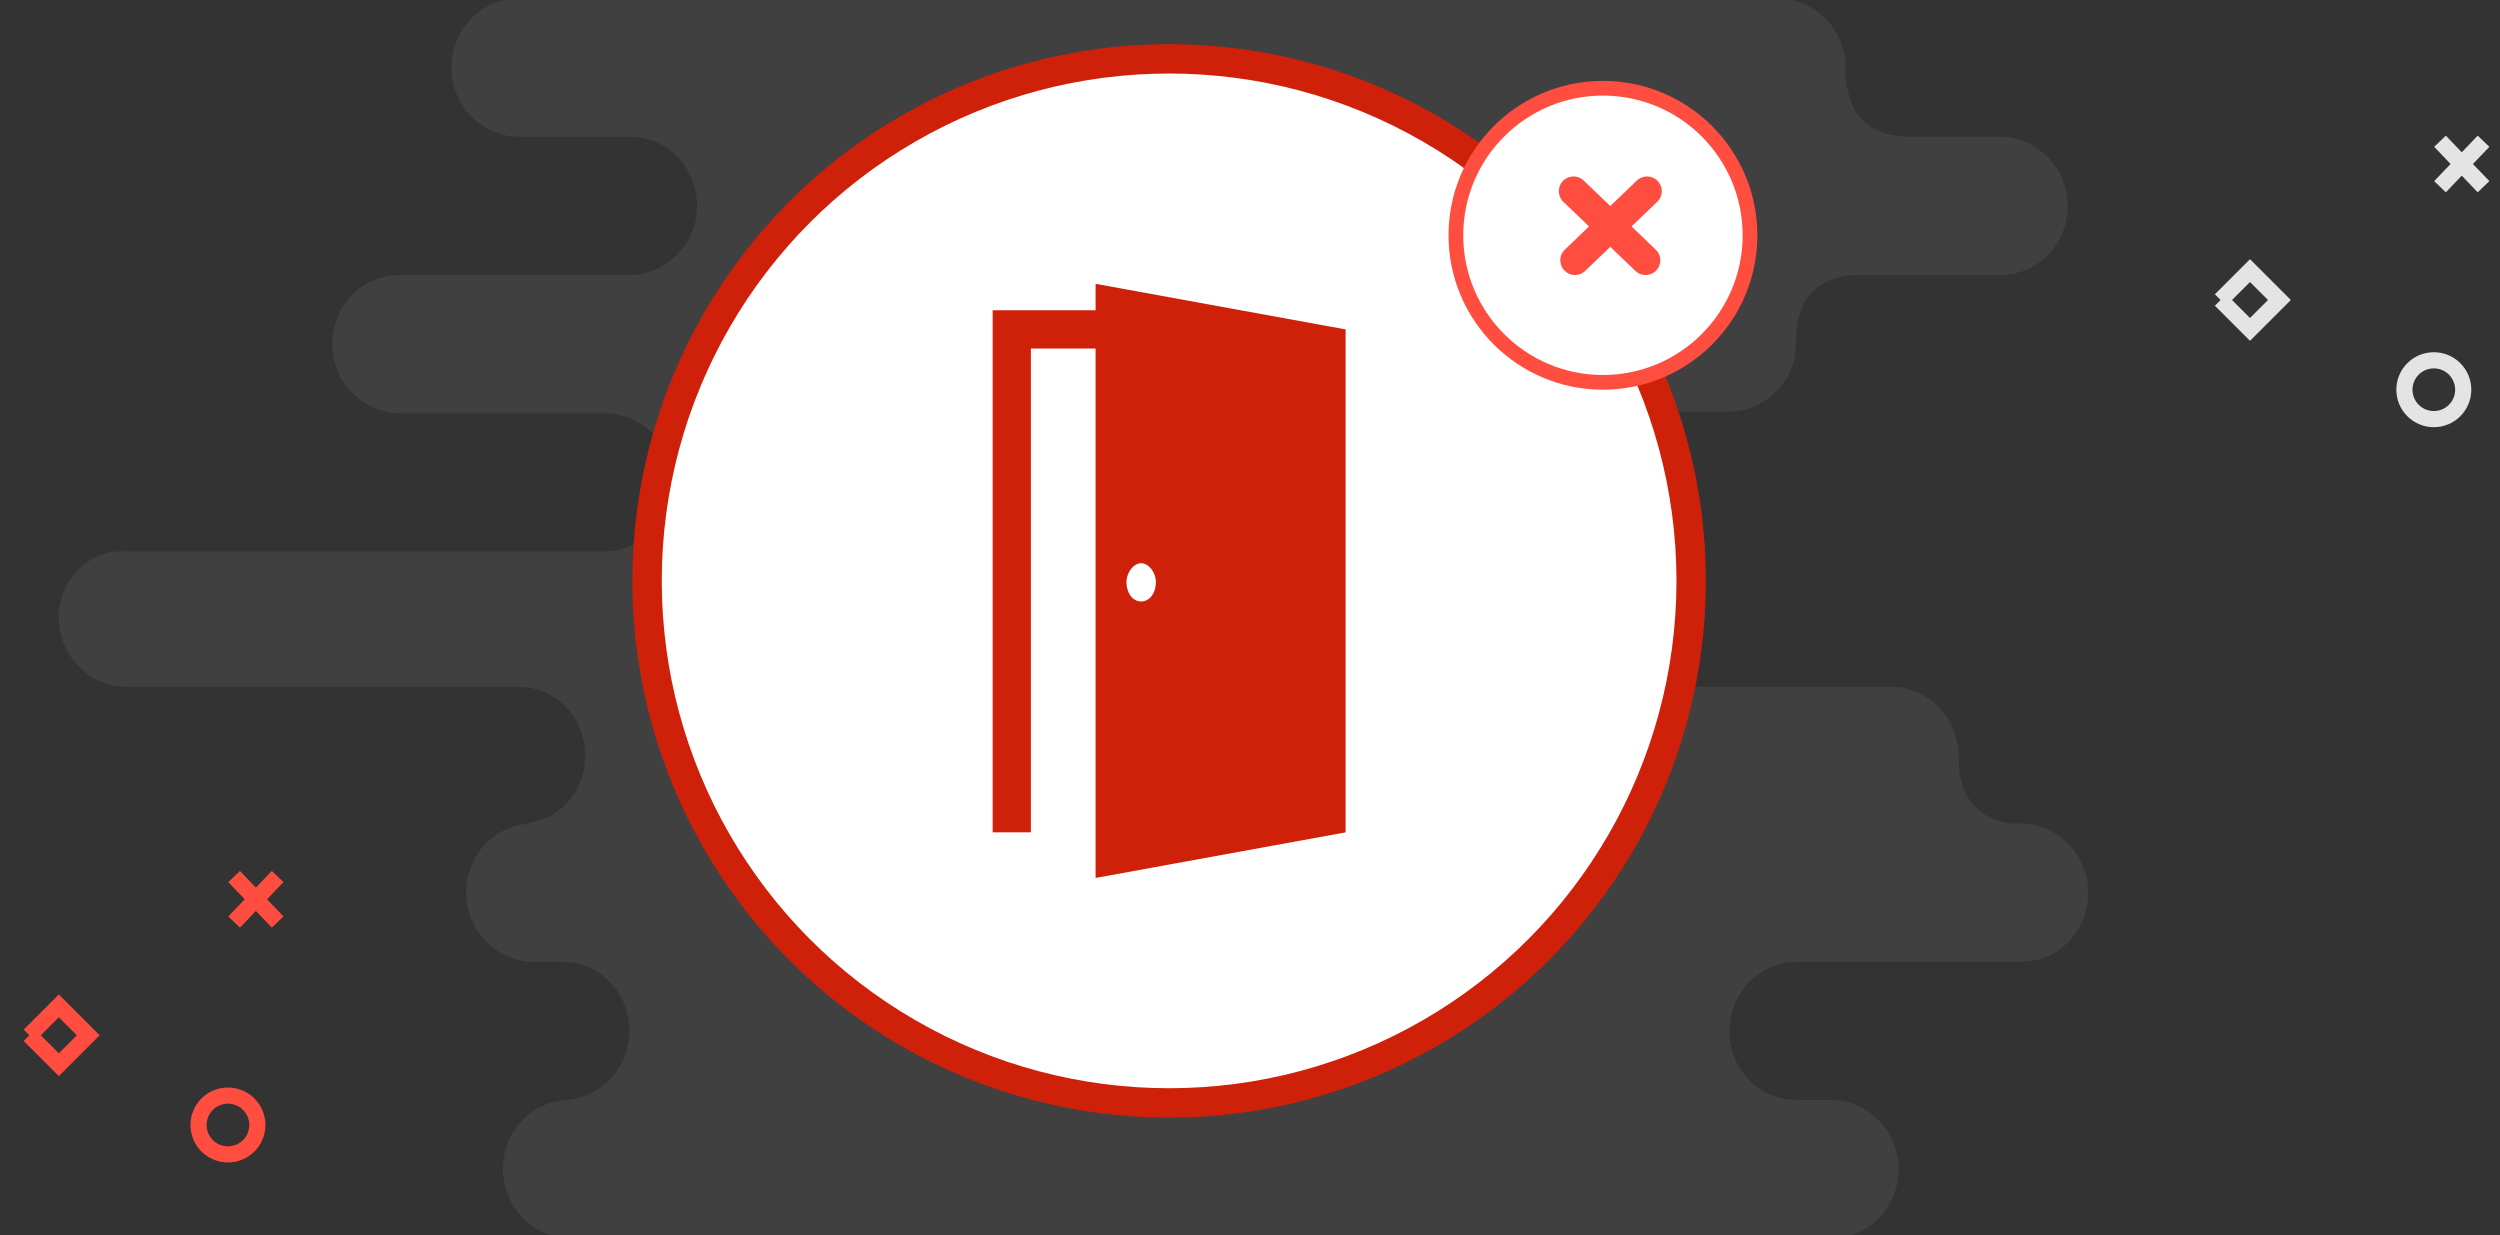 <?xml version="1.0" encoding="utf-8"?>
<!-- Generator: Adobe Illustrator 19.2.0, SVG Export Plug-In . SVG Version: 6.00 Build 0)  -->
<svg version="1.1" id="Capa_1" xmlns="http://www.w3.org/2000/svg" xmlns:xlink="http://www.w3.org/1999/xlink" x="0px" y="0px"
	 viewBox="0 0 170 84" style="enable-background:new 0 0 170 84;" xml:space="preserve">
<rect x="0" y="0" width="170" height="84" fill="#333333" stroke="none"/>
<style type="text/css">
	.st0{fill:none;stroke:#FF4D40;stroke-width:1.098;}
	.st1{fill:none;stroke:#FF4D40;stroke-width:1.098;stroke-linecap:square;}
	.st2{fill:none;stroke:#E4E4E4;stroke-width:1.098;}
	.st3{fill:none;stroke:#E4E4E4;stroke-width:1.098;stroke-linecap:square;}
	.st4{opacity:0.1;fill:#BABABA;enable-background:new    ;}
	.st5{fill:#FFFFFF;stroke:#CF200A;stroke-width:2;}
	.st6{fill:#FFFFFF;stroke:#FF4D40;}
	.st7{fill:#FFFFFF;}
	.st8{fill:none;stroke:#FF4D40;stroke-width:2;stroke-linecap:round;stroke-linejoin:round;}
	.st9{fill:#CF200A;}
</style>
<ellipse class="st0" cx="15.5" cy="76.5" rx="2" ry="2"/>
<path class="st1" d="M16.3,60l2.2,2.3 M18.5,60l-2.2,2.3"/>
<path class="st0" d="M2,70.4l2-2l2,2l-2,2L2,70.4"/>
<ellipse class="st2" cx="165.5" cy="26.5" rx="2" ry="2"/>
<path class="st3" d="M166.3,10l2.2,2.3 M168.5,10l-2.2,2.3"/>
<path class="st2" d="M151,20.4l2-2l2,2l-2,2L151,20.4"/>
<path class="st4" d="M104,44.4c-0.4-1-0.4-1.4-0.4-2.3c0-2.6-2.1-4.7-4.6-4.7h-3.6c-2.6,0-4.6-2.1-4.6-4.7s2.1-4.7,4.6-4.7h22.1
	c2.4,0,4.5-1.9,4.6-4.3c0.1-1.2,0-1.6,0.4-2.7c0.3-0.8,1.2-2.2,3.7-2.3l9.8,0c2.6,0,4.6-2.1,4.6-4.7s-2.1-4.7-4.6-4.7h-6.4
	c-2.5-0.1-3.4-1.5-3.7-2.3c-0.3-0.9-0.4-1.3-0.4-2c0-0.1,0-0.2,0-0.4c0-2.6-2.1-4.7-4.6-4.7H35.3c-2.6,0-4.6,2.1-4.6,4.7
	s2.1,4.7,4.6,4.7h7.5c2.6,0,4.6,2.1,4.6,4.7c0,2.6-2.1,4.7-4.6,4.7H27.2c-2.6,0-4.6,2.1-4.6,4.7c0,2.6,2.1,4.7,4.6,4.7h13.9
	c2.6,0,4.6,2.1,4.6,4.7s-2.1,4.7-4.6,4.7H8.6C6.1,37.3,4,39.4,4,42s2.1,4.7,4.6,4.7h26.6c2.6,0,4.6,2.1,4.6,4.7S37.8,56,35.3,56h1
	c-2.6,0-4.6,2.1-4.6,4.7c0,2.6,2.1,4.7,4.6,4.7h1.9c2.6,0,4.6,2.1,4.6,4.7s-2.1,4.7-4.6,4.7h0.6c-2.6,0-4.6,2.1-4.6,4.7
	s2.1,4.7,4.6,4.7h85.7c2.6,0,4.6-2.1,4.6-4.7s-2.1-4.7-4.6-4.7h-2.3c-2.6,0-4.6-2.1-4.6-4.7s2.1-4.7,4.6-4.7h15.2
	c2.6,0,4.6-2.1,4.6-4.7c0-2.6-2.1-4.7-4.6-4.7h-0.7c-2-0.3-2.8-1.5-3.1-2.2c-0.4-1-0.4-1.4-0.4-2.2c0-2.8-2.1-4.9-4.6-4.9l-20.8,0
	C105.2,46.6,104.3,45.2,104,44.4z"/>
<circle class="st5" cx="79.5" cy="39.5" r="35.5"/>
<circle class="st6" cx="109" cy="16" r="10"/>
<path class="st7" d="M109,7L109,7c5,0,9,4,9,9l0,0c0,5-4,9-9,9l0,0c-5,0-9-4-9-9l0,0C100,11,104,7,109,7z"/>
<g>
	<path class="st8" d="M111.9,17.7L107,13 M107.1,17.7L112,13"/>
</g>
<g>
	<path class="st9" d="M74.5,19.3v1.8h-7v35.5h2.6V23.7h4.4v36l17-3.1v-5V22.4L74.5,19.3z M77.6,40.9c-0.6,0-1-0.6-1-1.3
		c0-0.7,0.5-1.3,1-1.3s1,0.6,1,1.3C78.6,40.3,78.2,40.9,77.6,40.9z"/>
</g>
</svg>
